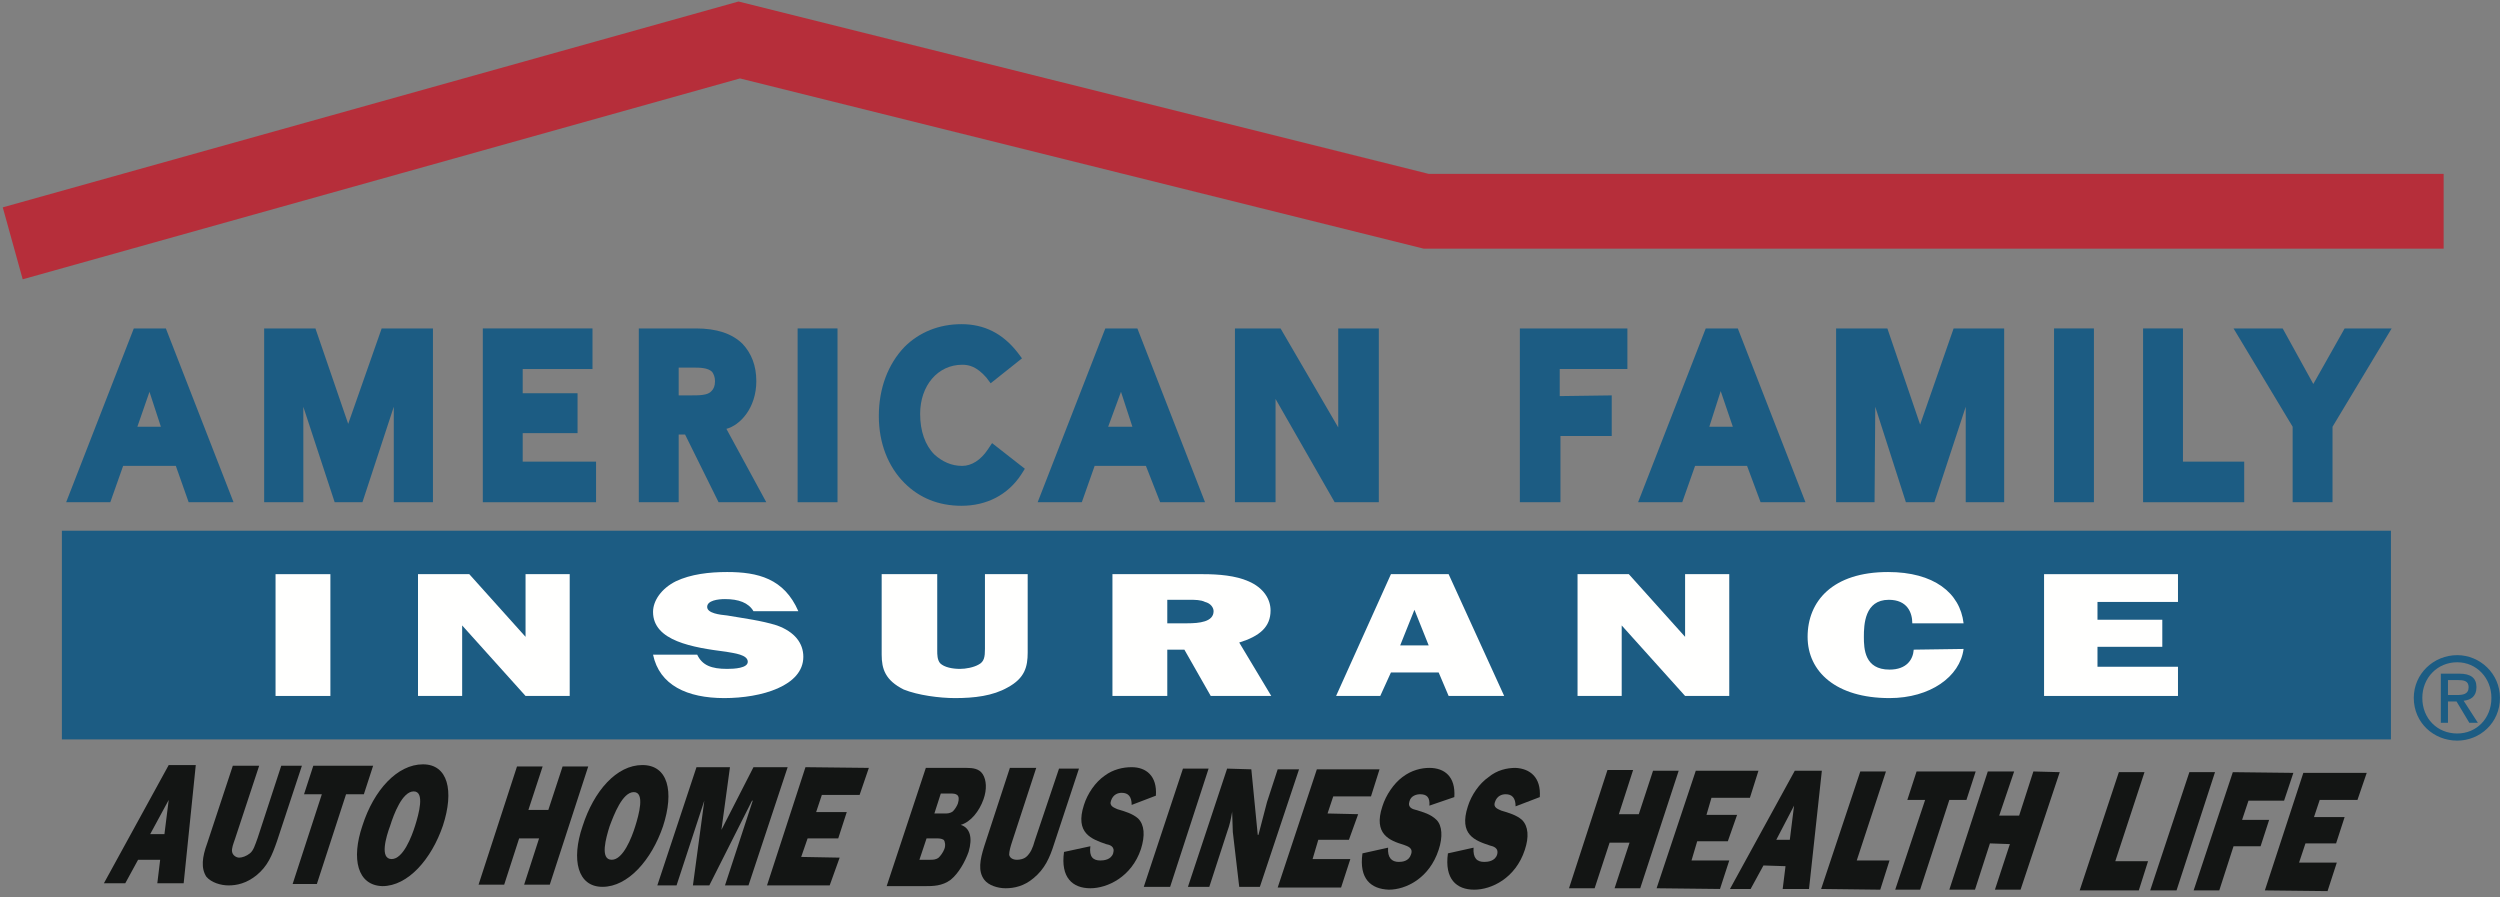 <?xml version="1.0" encoding="UTF-8"?>
<svg width="351px" height="126px" viewBox="0 0 351 126" version="1.1" xmlns="http://www.w3.org/2000/svg" xmlns:xlink="http://www.w3.org/1999/xlink">
    <rect x="0" y="0" width="351" height="126" fill="#808080" stroke="none"/>
    <!-- Generator: Sketch 48.2 (47327) - http://www.bohemiancoding.com/sketch -->
    <title>american-family-insurance-vector-logo</title>
    <desc>Created with Sketch.</desc>
    <defs></defs>
    <g id="Page-1" stroke="none" stroke-width="1" fill="none" fill-rule="evenodd">
        <g id="american-family-insurance-vector-logo">
            <polyline id="Fill-72" fill="#B62E3A" points="3.187 39.212 103.887 11.012 199.887 34.912 343.087 34.912 343.087 24.412 200.587 24.412 103.687 0.212 0.387 29.112 3.187 39.212"></polyline>
            <path d="M344.895,97.582 C345.794,97.582 346.594,97.482 346.594,96.483 C346.594,95.582 345.895,95.482 345.094,95.482 L343.695,95.482 L343.695,97.582 L344.895,97.582 Z M343.695,101.483 L342.695,101.483 L342.695,94.582 L345.294,94.582 C346.895,94.582 347.695,95.182 347.695,96.483 C347.695,97.782 346.895,98.282 345.895,98.382 L347.895,101.483 L346.695,101.483 L344.895,98.482 L343.695,98.482 L343.695,101.483 Z M344.995,102.983 C347.695,102.983 349.794,100.882 349.794,97.983 C349.794,95.182 347.695,92.982 344.995,92.982 C342.195,92.982 340.094,95.182 340.094,97.983 C340.094,100.882 342.195,102.983 344.995,102.983 Z M338.895,97.983 C338.895,94.582 341.695,91.983 344.995,91.983 C348.195,91.983 350.995,94.582 350.995,97.983 C350.995,101.483 348.195,103.983 344.995,103.983 C341.695,103.983 338.895,101.483 338.895,97.983 Z" id="Fill-73" fill="#1C5C83"></path>
            <polygon id="Fill-74" fill="#1C5C83" points="8.687 103.812 335.687 103.812 335.687 74.512 8.687 74.512"></polygon>
            <path d="M23.287,46.112 L32.787,70.512 L26.487,70.512 L24.687,65.412 L17.287,65.412 L15.487,70.512 L9.287,70.512 L18.787,46.112 L23.287,46.112 Z M22.587,59.912 L20.987,55.012 L19.287,59.912 L22.587,59.912 Z" id="Fill-75" fill="#1C5C83"></path>
            <polyline id="Fill-76" fill="#1C5C83" points="44.287 46.112 48.887 59.512 53.587 46.112 60.787 46.112 60.787 70.512 55.287 70.512 55.287 57.112 50.887 70.512 46.987 70.512 42.587 57.112 42.587 70.512 37.087 70.512 37.087 46.112 44.287 46.112"></polyline>
            <polyline id="Fill-77" fill="#1C5C83" points="83.187 46.112 83.187 51.812 73.387 51.812 73.387 55.212 81.087 55.212 81.087 60.812 73.387 60.812 73.387 64.812 83.687 64.812 83.687 70.512 67.787 70.512 67.787 46.112 83.187 46.112"></polyline>
            <path d="M97.687,46.112 C100.587,46.112 102.787,46.812 104.287,48.312 C105.487,49.612 106.187,51.312 106.187,53.512 C106.187,57.312 103.887,59.712 101.987,60.212 L107.587,70.512 L100.887,70.512 L96.187,61.012 L95.287,61.012 L95.287,70.512 L89.687,70.512 L89.687,46.112 L97.687,46.112 Z M96.987,55.512 C98.187,55.512 99.387,55.512 99.887,54.912 C100.187,54.612 100.387,54.212 100.387,53.512 C100.387,52.912 100.187,52.512 99.987,52.212 C99.387,51.612 98.187,51.612 97.387,51.612 L95.287,51.612 L95.287,55.512 L96.987,55.512 Z" id="Fill-78" fill="#1C5C83"></path>
            <polygon id="Fill-79" fill="#1C5C83" points="111.987 70.512 117.587 70.512 117.587 46.112 111.987 46.112"></polygon>
            <path d="M138.487,53.012 C137.087,51.412 135.987,51.212 135.087,51.212 C131.687,51.212 129.187,54.112 129.187,58.112 C129.187,60.512 129.887,62.512 131.187,63.812 C132.287,64.812 133.587,65.412 135.087,65.412 C136.387,65.412 137.687,64.612 138.687,63.112 L139.287,62.212 L143.887,65.812 L143.387,66.612 C141.487,69.512 138.487,71.012 134.987,71.012 C131.787,71.012 129.087,69.912 126.987,67.812 C124.687,65.512 123.387,62.212 123.387,58.412 C123.387,54.512 124.687,51.112 126.987,48.712 C129.087,46.612 131.887,45.512 134.987,45.512 C138.187,45.512 140.787,46.812 142.887,49.512 L143.487,50.312 L139.087,53.812 L138.487,53.012" id="Fill-80" fill="#1C5C83"></path>
            <path d="M159.687,46.112 L169.187,70.512 L162.887,70.512 L160.887,65.412 L153.687,65.412 L151.887,70.512 L145.687,70.512 L155.187,46.112 L159.687,46.112 Z M158.987,59.912 L157.387,55.012 L155.587,59.912 L158.987,59.912 Z" id="Fill-81" fill="#1C5C83"></path>
            <polyline id="Fill-82" fill="#1C5C83" points="179.788 46.112 187.887 60.012 187.887 46.112 193.587 46.112 193.587 70.512 187.387 70.512 179.087 56.012 179.087 70.512 173.387 70.512 173.387 46.112 179.788 46.112"></polyline>
            <polyline id="Fill-83" fill="#1C5C83" points="228.487 46.112 228.487 51.812 218.987 51.812 218.987 55.612 226.288 55.512 226.288 61.212 219.087 61.212 219.087 70.512 213.387 70.512 213.387 46.112 228.487 46.112"></polyline>
            <path d="M243.987,46.112 L253.487,70.512 L247.187,70.512 L245.288,65.412 L237.987,65.412 L236.187,70.512 L229.987,70.512 L239.487,46.112 L243.987,46.112 Z M243.288,59.912 L241.587,54.912 L239.987,59.912 L243.288,59.912 Z" id="Fill-84" fill="#1C5C83"></path>
            <polyline id="Fill-85" fill="#1C5C83" points="264.987 46.112 269.587 59.612 274.288 46.112 281.387 46.112 281.387 70.512 275.987 70.512 275.987 57.112 271.587 70.512 267.587 70.512 263.288 57.112 263.187 70.512 257.788 70.512 257.788 46.112 264.987 46.112"></polyline>
            <polygon id="Fill-86" fill="#1C5C83" points="288.387 70.512 293.987 70.512 293.987 46.112 288.387 46.112"></polygon>
            <polyline id="Fill-87" fill="#1C5C83" points="306.487 46.112 306.487 64.812 315.087 64.812 315.087 70.512 300.887 70.512 300.887 46.112 306.487 46.112"></polyline>
            <polyline id="Fill-88" fill="#1C5C83" points="313.587 46.112 320.487 46.112 324.788 53.912 329.187 46.112 335.788 46.112 327.487 59.912 327.487 70.512 321.887 70.512 321.887 59.912 313.587 46.112"></polyline>
            <path d="M23.087,117.112 L23.687,112.312 L21.087,117.112 L23.087,117.112 Z M22.487,120.712 L19.387,120.712 L17.587,124.012 L14.587,124.012 L23.687,107.412 L27.487,107.412 L25.787,124.012 L22.087,124.012 L22.487,120.712 Z" id="Fill-89" fill="#131514"></path>
            <path d="M38.887,118.112 C38.187,120.112 37.587,121.612 35.987,122.912 C34.587,124.012 33.287,124.312 32.087,124.312 C30.987,124.312 29.687,123.912 28.987,123.112 C28.187,121.912 28.387,120.312 29.087,118.412 L32.687,107.512 L36.387,107.512 L32.987,117.812 C32.787,118.412 32.487,119.112 32.587,119.612 C32.687,120.112 33.187,120.412 33.587,120.412 C33.987,120.412 34.587,120.212 35.087,119.812 C35.587,119.412 35.787,118.712 36.187,117.612 L39.487,107.512 L42.387,107.512 L38.887,118.112" id="Fill-90" fill="#131514"></path>
            <polyline id="Fill-91" fill="#131514" points="44.487 124.112 41.087 124.112 45.187 111.512 42.687 111.512 43.987 107.512 52.387 107.512 51.087 111.512 48.587 111.512 44.487 124.112"></polyline>
            <path d="M54.787,115.912 C54.187,117.512 53.287,120.612 54.987,120.612 C56.587,120.612 57.787,117.512 58.287,115.912 C58.787,114.312 59.687,111.112 58.087,111.112 C56.487,111.112 55.287,114.312 54.787,115.912 Z M62.187,115.912 C60.587,120.612 57.287,124.412 53.687,124.412 C50.187,124.312 49.287,120.612 50.887,115.912 C52.487,110.912 55.787,107.312 59.387,107.312 C62.887,107.312 63.787,111.012 62.187,115.912 Z" id="Fill-92" fill="#131514"></path>
            <polyline id="Fill-93" fill="#131514" points="77.187 124.212 73.587 124.212 75.687 117.712 72.887 117.712 70.787 124.212 67.187 124.212 72.587 107.612 76.187 107.612 74.187 113.712 76.987 113.712 78.987 107.612 82.587 107.612 77.187 124.212"></polyline>
            <path d="M85.587,116.012 C85.087,117.612 84.187,120.712 85.887,120.712 C87.487,120.712 88.687,117.612 89.187,116.012 C89.687,114.412 90.587,111.212 88.987,111.212 C87.387,111.212 86.187,114.412 85.587,116.012 Z M93.087,116.012 C91.487,120.712 88.187,124.512 84.587,124.512 C81.087,124.512 80.187,120.712 81.787,116.012 C83.387,111.012 86.587,107.412 90.187,107.412 C93.787,107.412 94.687,111.112 93.087,116.012 Z" id="Fill-94" fill="#131514"></path>
            <polyline id="Fill-95" fill="#131514" points="105.087 124.312 101.787 124.312 105.687 112.412 105.587 112.412 99.587 124.312 97.287 124.312 98.887 112.412 94.987 124.312 92.287 124.312 97.787 107.712 102.487 107.712 101.287 116.512 105.787 107.712 110.587 107.712 105.087 124.312"></polyline>
            <polyline id="Fill-96" fill="#131514" points="116.487 124.312 107.687 124.312 113.087 107.712 121.987 107.812 120.687 111.612 115.387 111.612 114.587 114.012 118.887 114.012 117.687 117.712 113.387 117.712 112.487 120.312 117.887 120.412 116.487 124.312"></polyline>
            <path d="M132.687,114.212 C132.987,114.212 133.387,114.212 133.787,113.912 C134.087,113.612 134.387,113.112 134.487,112.812 C134.887,111.512 134.187,111.412 133.487,111.412 L132.087,111.412 L131.187,114.212 L132.687,114.212 Z M130.587,120.712 C130.987,120.712 131.387,120.712 131.787,120.412 C132.087,120.112 132.387,119.712 132.587,119.212 C132.787,118.712 132.687,118.112 132.487,117.912 C132.187,117.712 131.787,117.712 131.487,117.712 L130.087,117.712 L129.087,120.712 L130.587,120.712 Z M129.987,107.812 L135.687,107.812 C136.587,107.812 137.487,107.912 137.987,108.712 C138.487,109.512 138.587,110.812 138.087,112.212 C137.487,113.912 136.287,115.412 134.887,115.812 C136.187,116.212 136.587,117.612 135.987,119.612 C135.487,121.012 134.587,122.612 133.487,123.512 C132.287,124.412 130.987,124.412 129.887,124.412 L124.487,124.412 L129.987,107.812 Z" id="Fill-97" fill="#131514"></path>
            <path d="M147.987,118.512 C147.387,120.412 146.687,122.012 145.087,123.312 C143.787,124.412 142.387,124.712 141.187,124.712 C140.087,124.712 138.787,124.312 138.187,123.512 C137.287,122.312 137.587,120.712 138.187,118.812 L141.787,107.812 L145.487,107.812 L142.087,118.212 C141.887,118.812 141.687,119.512 141.687,120.012 C141.787,120.512 142.287,120.712 142.787,120.712 C143.187,120.712 143.787,120.612 144.187,120.212 C144.687,119.712 144.987,119.112 145.287,118.012 L148.687,107.912 L151.487,107.912 L147.987,118.512" id="Fill-98" fill="#131514"></path>
            <path d="M153.087,118.812 C152.887,120.312 153.487,120.812 154.487,120.812 C154.987,120.812 155.987,120.712 156.287,119.812 C156.587,118.812 155.787,118.612 155.287,118.512 C153.287,117.812 150.887,117.012 152.187,113.012 C152.687,111.412 153.787,109.812 155.087,108.912 C156.287,108.012 157.687,107.712 158.887,107.712 C160.887,107.712 162.487,108.912 162.287,111.712 L158.887,113.012 C158.887,111.812 158.387,111.312 157.487,111.312 C156.987,111.312 156.287,111.512 155.987,112.412 C155.687,113.212 156.487,113.412 156.887,113.612 C157.887,113.912 158.987,114.212 159.787,114.912 C160.687,115.812 160.787,117.312 160.187,119.212 C158.887,123.112 155.487,124.712 153.087,124.712 C150.587,124.712 148.887,123.212 149.387,119.612 L153.087,118.812" id="Fill-99" fill="#131514"></path>
            <polyline id="Fill-100" fill="#131514" points="164.287 124.512 160.587 124.512 166.087 107.912 169.687 107.912 164.287 124.512"></polyline>
            <path d="M173.987,124.512 L173.087,116.812 L172.987,113.812 L172.987,114.012 C172.787,115.112 172.687,115.712 172.287,116.812 L169.787,124.512 L166.787,124.512 L172.287,107.912 L175.687,108.012 L176.587,117.212 L176.687,117.212 L177.887,112.612 L179.387,108.012 L182.387,108.012 L176.887,124.512 L173.987,124.512" id="Fill-101" fill="#131514"></path>
            <polyline id="Fill-102" fill="#131514" points="188.288 124.612 179.387 124.612 184.887 108.012 193.687 108.012 192.487 111.812 187.187 111.812 186.387 114.212 190.687 114.312 189.387 117.912 185.087 117.912 184.288 120.612 189.587 120.612 188.288 124.612"></polyline>
            <path d="M194.887,119.012 C194.788,120.412 195.387,121.012 196.387,121.012 C196.887,121.012 197.788,120.912 198.087,120.012 C198.487,119.012 197.587,118.812 197.087,118.612 C195.087,118.012 192.788,117.112 194.087,113.212 C194.587,111.612 195.687,110.012 196.887,109.112 C198.187,108.112 199.587,107.812 200.687,107.812 C202.788,107.812 204.387,109.012 204.187,111.912 L200.687,113.112 C200.788,111.912 200.288,111.512 199.387,111.512 C198.887,111.512 198.087,111.712 197.887,112.512 C197.587,113.412 198.387,113.612 198.788,113.712 C199.788,114.012 200.887,114.312 201.687,115.112 C202.487,115.912 202.587,117.512 201.987,119.312 C200.687,123.312 197.387,124.912 194.987,124.912 C192.487,124.812 190.788,123.412 191.288,119.812 L194.887,119.012" id="Fill-103" fill="#131514"></path>
            <path d="M206.887,119.012 C206.788,120.512 207.387,121.012 208.387,121.012 C208.887,121.012 209.887,120.912 210.187,120.012 C210.487,119.012 209.587,118.812 209.187,118.712 C207.087,118.012 204.788,117.212 206.087,113.212 C206.587,111.612 207.687,110.012 208.987,109.112 C210.187,108.112 211.587,107.812 212.788,107.812 C214.788,107.912 216.387,109.112 216.187,111.912 L212.788,113.212 C212.788,112.012 212.288,111.512 211.387,111.512 C210.887,111.512 210.187,111.712 209.887,112.612 C209.587,113.412 210.387,113.612 210.788,113.812 C211.788,114.112 212.887,114.412 213.687,115.112 C214.587,116.012 214.687,117.512 214.087,119.312 C212.788,123.312 209.387,124.912 206.987,124.912 C204.487,124.912 202.788,123.412 203.288,119.812 L206.887,119.012" id="Fill-104" fill="#131514"></path>
            <polyline id="Fill-105" fill="#131514" points="230.288 124.712 226.687 124.712 228.788 118.312 225.987 118.312 223.887 124.712 220.288 124.712 225.687 108.112 229.288 108.112 227.288 114.312 230.087 114.312 232.087 108.212 235.687 108.212 230.288 124.712"></polyline>
            <polyline id="Fill-106" fill="#131514" points="241.487 124.812 232.587 124.712 238.087 108.212 246.887 108.212 245.687 112.012 240.288 112.012 239.587 114.412 243.887 114.412 242.587 118.112 238.288 118.112 237.487 120.812 242.788 120.812 241.487 124.812"></polyline>
            <path d="M251.288,117.912 L251.887,113.112 L249.387,117.912 L251.288,117.912 Z M250.687,121.612 L247.587,121.512 L245.788,124.812 L242.887,124.812 L251.987,108.212 L255.788,108.212 L253.987,124.812 L250.288,124.812 L250.687,121.612 Z" id="Fill-107" fill="#131514"></path>
            <polyline id="Fill-108" fill="#131514" points="263.987 124.912 255.687 124.812 261.187 108.312 264.788 108.312 260.687 120.812 265.288 120.812 263.987 124.912"></polyline>
            <polyline id="Fill-109" fill="#131514" points="269.587 124.912 266.087 124.912 270.288 112.312 267.788 112.312 269.087 108.312 277.387 108.312 276.087 112.312 273.687 112.312 269.587 124.912"></polyline>
            <polyline id="Fill-110" fill="#131514" points="283.687 124.912 280.087 124.912 282.187 118.512 279.387 118.412 277.288 124.912 273.687 124.912 279.087 108.312 282.788 108.312 280.687 114.512 283.487 114.512 285.487 108.312 289.187 108.412 283.687 124.912"></polyline>
            <polyline id="Fill-111" fill="#131514" points="300.288 125.012 291.987 125.012 297.487 108.412 301.087 108.412 296.987 120.912 301.587 120.912 300.288 125.012"></polyline>
            <polyline id="Fill-112" fill="#131514" points="305.587 125.012 301.887 125.012 307.387 108.412 310.987 108.412 305.587 125.012"></polyline>
            <polyline id="Fill-113" fill="#131514" points="313.587 118.812 311.587 125.012 307.987 125.012 313.487 108.412 321.987 108.512 320.687 112.412 315.687 112.412 314.788 115.112 318.587 115.112 317.387 118.812 313.587 118.812"></polyline>
            <polyline id="Fill-114" fill="#131514" points="326.788 125.112 317.987 125.012 323.387 108.512 332.288 108.512 330.987 112.312 325.687 112.312 324.887 114.712 329.187 114.712 327.987 118.412 323.687 118.412 322.788 121.112 328.087 121.112 326.788 125.112"></polyline>
            <polygon id="Fill-115" fill="#FFFFFE" points="38.687 97.712 46.387 97.712 46.387 80.612 38.687 80.612"></polygon>
            <path d="M97.887,91.912 C98.587,93.412 99.887,93.912 102.087,93.912 C103.087,93.912 104.987,93.812 104.987,92.912 C104.987,91.912 103.087,91.712 101.987,91.512 C97.287,90.912 91.687,90.012 91.687,85.912 C91.687,84.312 92.887,82.612 94.887,81.612 C96.987,80.612 99.587,80.312 102.087,80.312 C106.387,80.312 110.087,81.212 112.087,85.812 L105.787,85.812 C105.087,84.612 103.687,84.112 101.787,84.112 C100.787,84.112 99.287,84.312 99.287,85.212 C99.287,86.112 101.087,86.312 102.087,86.412 C104.387,86.812 106.887,87.112 109.087,87.812 C111.587,88.712 112.787,90.312 112.787,92.212 C112.787,96.312 106.887,98.012 101.687,98.012 C96.487,98.012 92.587,96.212 91.687,91.912 L97.887,91.912" id="Fill-116" fill="#FFFFFE"></path>
            <path d="M144.287,91.612 C144.287,93.612 143.887,95.212 141.487,96.512 C139.387,97.712 136.787,98.012 134.087,98.012 C131.887,98.012 128.887,97.612 126.887,96.812 C124.287,95.512 123.787,93.912 123.787,91.912 L123.787,80.612 L131.587,80.612 L131.587,91.312 C131.587,91.912 131.587,92.612 131.987,93.112 C132.587,93.712 133.787,93.912 134.787,93.912 C135.587,93.912 136.687,93.712 137.387,93.312 C138.187,92.912 138.287,92.212 138.287,91.112 L138.287,80.612 L144.287,80.612 L144.287,91.612" id="Fill-117" fill="#FFFFFE"></path>
            <path d="M166.687,87.512 C168.387,87.512 170.387,87.312 170.387,85.812 C170.387,85.312 169.987,84.712 169.187,84.512 C168.587,84.212 167.787,84.212 166.987,84.212 L163.887,84.212 L163.887,87.512 L166.687,87.512 Z M169.987,97.712 L166.287,91.212 L163.887,91.212 L163.887,97.712 L156.187,97.712 L156.187,80.612 L168.887,80.612 C171.087,80.612 173.487,80.812 175.287,81.612 C177.387,82.512 178.387,84.112 178.387,85.712 C178.387,88.012 176.887,89.312 173.987,90.212 L178.487,97.712 L169.987,97.712 Z" id="Fill-118" fill="#FFFFFE"></path>
            <path d="M200.587,90.612 L198.587,85.612 L196.587,90.612 L200.587,90.612 Z M201.987,94.412 L195.288,94.412 L193.788,97.712 L187.587,97.712 L195.288,80.612 L203.387,80.612 L211.187,97.712 L203.387,97.712 L201.987,94.412 Z" id="Fill-119" fill="#FFFFFE"></path>
            <polyline id="Fill-120" fill="#FFFFFE" points="236.587 97.712 227.687 87.812 227.687 97.712 221.487 97.712 221.487 80.612 228.687 80.612 236.587 89.412 236.587 80.612 242.788 80.612 242.788 97.712 236.587 97.712"></polyline>
            <path d="M275.687,91.112 C275.187,95.012 270.987,98.012 265.288,98.012 C257.788,98.012 253.788,94.312 253.788,89.412 C253.788,84.412 257.288,80.312 265.087,80.312 C271.487,80.312 275.187,83.212 275.687,87.512 L268.487,87.512 C268.487,86.012 267.788,84.212 265.187,84.212 C261.788,84.212 261.687,87.712 261.687,89.412 C261.687,91.112 261.788,94.012 265.288,94.012 C267.687,94.012 268.587,92.612 268.687,91.212 L275.687,91.112" id="Fill-121" fill="#FFFFFE"></path>
            <polyline id="Fill-122" fill="#FFFFFE" points="305.788 97.712 286.987 97.712 286.987 80.612 305.788 80.612 305.788 84.512 294.487 84.512 294.487 87.012 303.587 87.012 303.587 90.812 294.487 90.812 294.487 93.612 305.788 93.612 305.788 97.712"></polyline>
            <polyline id="Fill-123" fill="#FFFFFE" points="73.787 97.712 64.887 87.812 64.887 97.712 58.687 97.712 58.687 80.612 65.887 80.612 73.787 89.412 73.787 80.612 79.987 80.612 79.987 97.712 73.787 97.712"></polyline>
        </g>
    </g>
</svg>